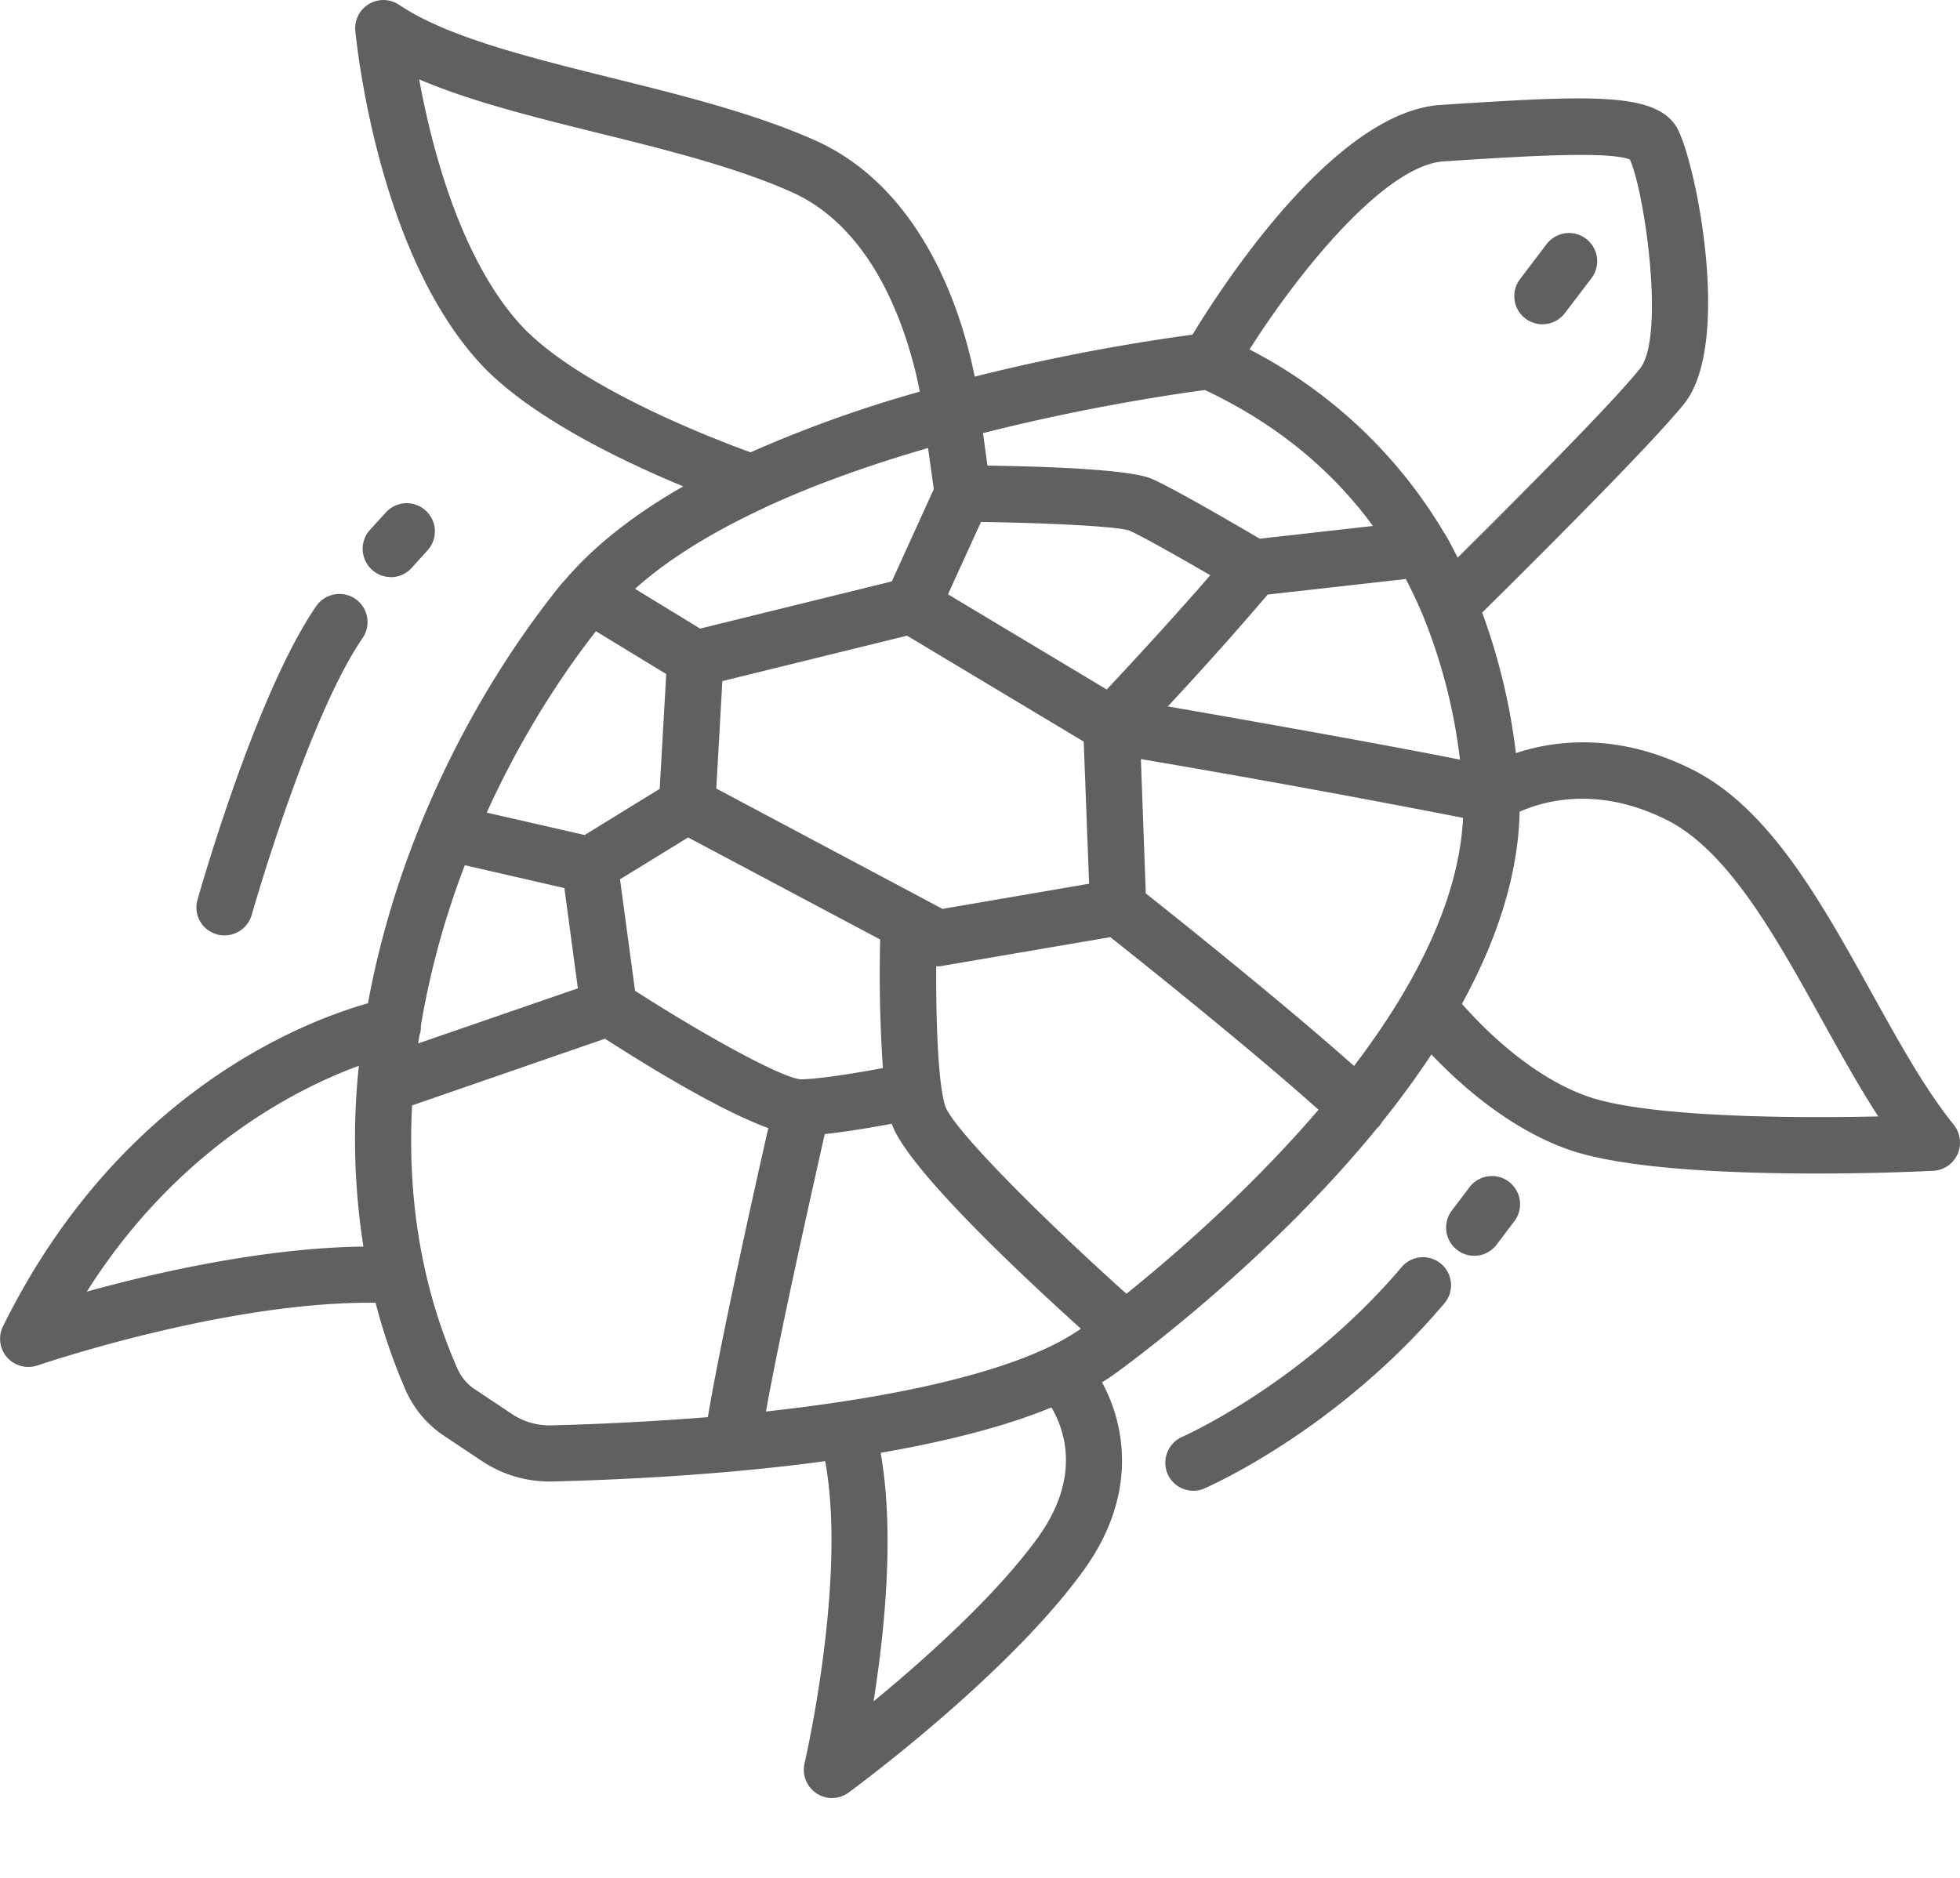 <svg width="24" height="23" fill="none" xmlns="http://www.w3.org/2000/svg"><path d="M18.613 3.418l.325-.428a.345.345 0 11.549.418l-.326.428a.344.344 0 11-.548-.418zM2.655 11.444a.347.347 0 00.427-.238c.007-.024.686-2.412 1.358-3.391a.346.346 0 00-.089-.48.346.346 0 00-.48.09c-.737 1.073-1.423 3.49-1.452 3.593a.34.34 0 00.236.425zm2.13-4.375a.34.34 0 00.257-.115l.194-.214a.345.345 0 00-.512-.463l-.195.214a.345.345 0 00.026.487c.065.062.149.09.23.09zm12.378 8.45c-1.204 1.422-2.67 2.072-2.686 2.079a.347.347 0 00-.18.454.343.343 0 00.452.178c.065-.029 1.624-.715 2.937-2.266a.343.343 0 10-.523-.445zm1.314-1.045a.345.345 0 00-.484.068l-.216.285a.346.346 0 00.274.554.344.344 0 00.275-.137l.216-.285a.345.345 0 00-.066-.485zm5.492-.337a.344.344 0 01-.297.203 29.58 29.58 0 01-1.43.033c-1.034 0-2.363-.053-3.044-.296-.729-.26-1.326-.8-1.67-1.162a11 11 0 01-.603.824.37.37 0 01-.045.063l-.017.015c-1.22 1.495-2.712 2.642-3.186 2.991-.058.042-.12.084-.183.122.283.52.443 1.376-.222 2.299-.932 1.293-2.803 2.668-2.88 2.726a.35.35 0 01-.204.067.346.346 0 01-.336-.425c.005-.024.521-2.256.252-3.701-1.295.176-2.58.23-3.342.249h-.033c-.298 0-.586-.087-.835-.255l-.45-.3a1.295 1.295 0 01-.468-.544 7.103 7.103 0 01-.377-1.09c-1.833-.021-4.117.761-4.14.768a.35.35 0 01-.372-.098.346.346 0 01-.051-.38c1.425-2.888 3.721-3.747 4.47-3.958.349-1.916 1.248-3.737 2.341-5.103.031-.04.068-.076.1-.115a.398.398 0 01.037-.041c.365-.407.842-.763 1.382-1.072-.748-.31-1.884-.853-2.487-1.507C4.613 3.075 4.362.485 4.351.377a.345.345 0 01.536-.318c.587.394 1.566.637 2.603.895.863.214 1.753.436 2.493.766 1.342.603 1.805 2.156 1.952 2.893a24.564 24.564 0 012.667-.514c.381-.628 1.755-2.735 3.043-2.814l.15-.01c1.688-.107 2.447-.138 2.721.26.228.329.71 2.648.11 3.405-.406.51-1.966 2.058-2.477 2.563a7.6 7.6 0 01.413 1.721c.472-.156 1.246-.26 2.167.205.939.474 1.571 1.617 2.183 2.72.34.613.66 1.192 1.014 1.63.08.102.096.24.044.358zm-6.054-4.12a166.48 166.48 0 00-3.945-.72l.06 1.645c.407.323 1.7 1.357 2.55 2.114.721-.948 1.284-2.007 1.335-3.038zm-4.68 6.257c-.698-.63-2.133-1.969-2.315-2.51-.229.042-.545.097-.821.126-.147.652-.547 2.433-.72 3.398 1.626-.178 3.129-.502 3.857-1.014zM5.12 12.78l1.956-.675-.165-1.228-1.219-.28a10.165 10.165 0 00-.538 1.963.341.341 0 01-.018.122l-.016.098zm4.692.44c.272-.01.712-.084.999-.139a16.936 16.936 0 01-.033-1.574l-2.352-1.25-.834.513.184 1.365c.824.53 1.802 1.074 2.036 1.085zM7.776 7.212l.797.487 2.347-.578.514-1.13-.07-.504c-.668.194-1.356.432-1.986.723l-.04.02c-.598.28-1.141.604-1.562.982zm4.261-1.907l.054.398c.738.01 1.743.047 2.008.16.256.109 1.037.565 1.326.735l1.386-.156c-.514-.703-1.2-1.26-2.056-1.665-.324.043-1.432.201-2.718.528zm2.783 1.74c-.398-.23-.845-.483-.992-.547-.158-.052-1.024-.094-1.816-.105l-.404.886 1.944 1.166c.269-.287.788-.846 1.268-1.4zm-.52 1.607c.907.158 2.565.45 3.577.652a6.777 6.777 0 00-.456-1.772 5.732 5.732 0 00-.207-.44l-1.691.19a42.513 42.513 0 01-1.223 1.37zm-2.76 2.48l1.796-.308-.066-1.741-2.163-1.297-2.262.556-.074 1.316 2.768 1.473zM15.3 4.28a5.93 5.93 0 012.38 2.24l.029.046c.049.084.094.175.14.264.621-.616 1.896-1.89 2.234-2.318.307-.386.058-2.153-.125-2.558-.26-.107-1.332-.038-2.122.012l-.152.01c-.718.043-1.764 1.329-2.384 2.304zM9.191 5.54a15.28 15.28 0 012.072-.743c-.118-.607-.494-1.963-1.566-2.443-.68-.305-1.542-.52-2.376-.726-.799-.198-1.565-.389-2.188-.656.149.816.5 2.2 1.25 3.015.699.752 2.34 1.384 2.808 1.553zM5.96 9.953l1.199.274.919-.565.08-1.406-.861-.525c-.507.65-.967 1.406-1.337 2.222zm-1.51 5.315a8.522 8.522 0 01-.056-2.214c-.746.273-2.216 1.003-3.331 2.766.837-.232 2.17-.537 3.387-.552zm4.218 2.088c.151-.91.567-2.78.74-3.539-.598-.218-1.486-.764-2-1.095l-2.362.817c-.058 1.099.102 2.201.558 3.23a.587.587 0 00.218.252l.45.3c.14.092.304.14.473.137a35.83 35.83 0 001.923-.101zm4.207-.118c-.597.246-1.331.424-2.092.556.176.98.045 2.214-.086 3.044.618-.509 1.493-1.288 2.015-2.01.523-.729.33-1.304.163-1.59zm3.27-3.646c-.828-.741-2.147-1.796-2.549-2.114l-2.058.352a.317.317 0 01-.058.006l-.016-.002c-.004.648.02 1.43.11 1.712.093.28 1.2 1.386 2.219 2.3.583-.469 1.518-1.279 2.352-2.254zm6.854.082c-.242-.374-.47-.787-.694-1.19-.562-1.013-1.141-2.06-1.891-2.439-.852-.43-1.523-.23-1.806-.103-.018.799-.292 1.598-.707 2.353.255.29.834.881 1.528 1.13.714.256 2.47.274 3.57.249z" fill="#606060"/></svg>